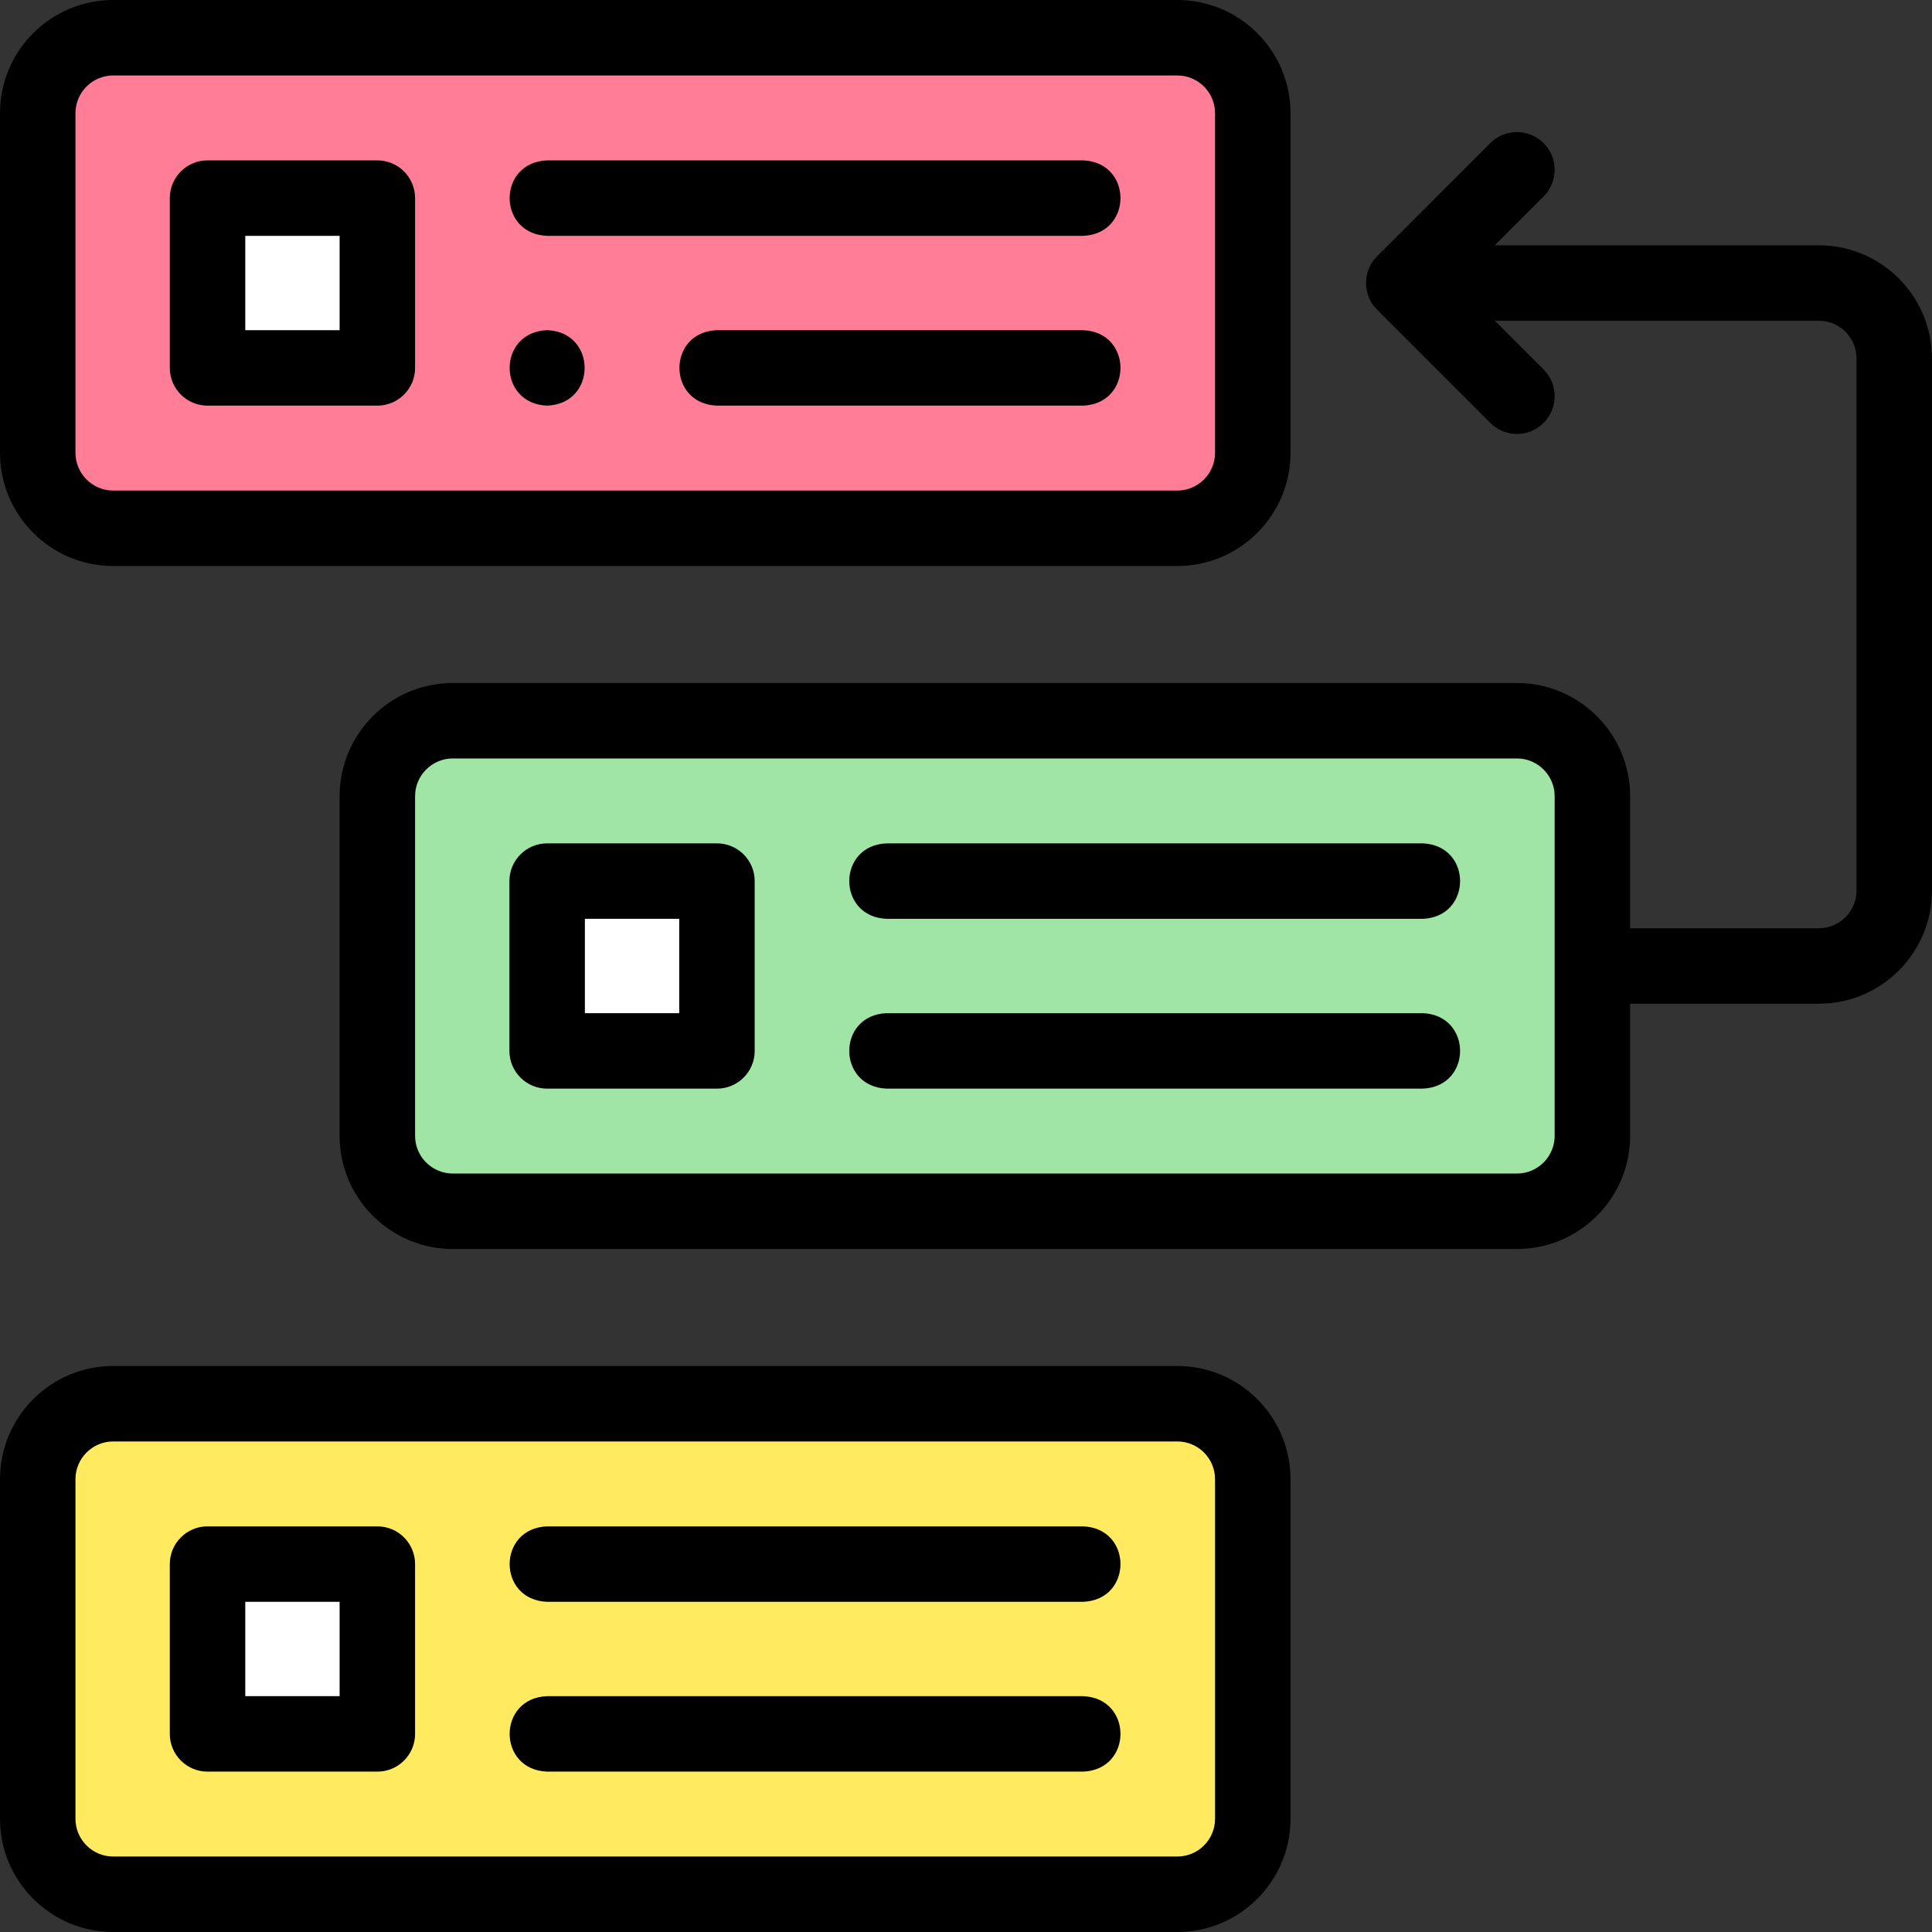 <svg id="Layer_1" enable-background="new 0 0 512.002 512.002" height="512" viewBox="0 0 512.002 512.002" width="512" xmlns="http://www.w3.org/2000/svg"><rect x="0" y="0" width="512.002" height="512.002" fill="#333333" stroke="none"/><g><g clip-rule="evenodd" fill-rule="evenodd"><path d="m55 52.5h45v45h-45z" fill="#fff"/><path d="m100 97.5h-45v-45h45zm212.002-87.5h-282.002c-11 0-20 9-20 20v90c0 11 9 20 20 20h282.002c11 0 20-9 20-20v-90c.001-11-8.999-20-20-20z" fill="#ff7d97"/><path d="m402.002 191.001h-282.002c-11 0-20 9-20 20v90c0 11 9 20 20 20h282.002c11 0 20-9 20-20v-90c.001-11-8.999-20-20-20zm-257.002 42.5h45v45h-45z" fill="#a0e5a5"/><path d="m145 233.501h45v45h-45z" fill="#fff"/><path d="m55 414.502h45v45h-45z" fill="#fff"/><path d="m100 414.502v45h-45v-45zm212.002-42.5h-282.002c-11 0-20 9-20 20v90c0 11 9 20 20 20h282.002c11 0 20-9 20-20v-90c.001-11-8.999-20-20-20z" fill="#ffea60"/></g><g><path d="m30 150h282.002c16.542 0 30-13.458 30-30v-90c0-16.542-13.458-30-30-30h-282.002c-16.542 0-30 13.458-30 30v90c0 16.542 13.458 30 30 30zm-10-120c0-5.514 4.486-10 10-10h282.002c5.514 0 10 4.486 10 10v90c0 5.514-4.486 10-10 10h-282.002c-5.514 0-10-4.486-10-10z"/><path d="m312.002 362.002h-282.002c-16.542 0-30 13.458-30 30v90c0 16.542 13.458 30 30 30h282.002c16.542 0 30-13.458 30-30v-90c0-16.542-13.458-30-30-30zm10 120c0 5.514-4.486 10-10 10h-282.002c-5.514 0-10-4.486-10-10v-90c0-5.514 4.486-10 10-10h282.002c5.514 0 10 4.486 10 10z"/><path d="m482.002 65h-85.856l12.93-12.93c3.905-3.905 3.905-10.237 0-14.143-3.905-3.904-10.237-3.904-14.143 0l-30 30.001c-3.873 3.725-3.873 10.418 0 14.143l30 30c3.906 3.905 10.237 3.905 14.143 0 3.905-3.905 3.905-10.237 0-14.143l-12.93-12.928h85.856c5.514 0 10 4.486 10 10v141.001c0 5.514-4.486 10-10 10h-50v-35c0-16.542-13.458-30-30-30h-282.002c-16.542 0-30 13.458-30 30v90c0 16.542 13.458 30 30 30h282.002c16.542 0 30-13.458 30-30v-35h50c16.542 0 30-13.458 30-30v-141.001c0-16.542-13.458-30-30-30zm-70 236.001c0 5.514-4.486 10-10 10h-282.002c-5.514 0-10-4.486-10-10v-90c0-5.514 4.486-10 10-10h282.002c5.514 0 10 4.486 10 10z"/><path d="m145 62.5h142.002c13.254-.492 13.244-19.513 0-20h-142.002c-13.254.492-13.244 19.513 0 20z"/><path d="m55 107.5h45c5.523 0 10-4.478 10-10v-45c0-5.522-4.477-10-10-10h-45c-5.523 0-10 4.478-10 10v45c0 5.522 4.477 10 10 10zm10-45h25v25h-25z"/><path d="m287.002 87.499h-97.006c-13.254.492-13.244 19.513 0 20h97.006c13.254-.492 13.244-19.513 0-20z"/><path d="m377.002 223.501h-142.002c-13.254.492-13.244 19.513 0 20h142.002c13.254-.492 13.244-19.513 0-20z"/><path d="m190 223.501h-45c-5.523 0-10 4.478-10 10v45c0 5.522 4.477 10 10 10h45c5.523 0 10-4.478 10-10v-45c0-5.522-4.477-10-10-10zm-10 45h-25v-25h25z"/><path d="m377.002 268.501h-142.002c-13.254.492-13.244 19.513 0 20h142.002c13.254-.492 13.244-19.513 0-20z"/><path d="m287.002 404.502h-142.002c-13.254.492-13.244 19.513 0 20h142.002c13.254-.492 13.244-19.513 0-20z"/><path d="m100 404.502h-45c-5.523 0-10 4.478-10 10v45c0 5.522 4.477 10 10 10h45c5.523 0 10-4.478 10-10v-45c0-5.523-4.477-10-10-10zm-10 45h-25v-25h25z"/><path d="m287.002 449.502h-142.002c-13.254.492-13.244 19.513 0 20h142.002c13.254-.492 13.244-19.513 0-20z"/><path d="m145 107.499c13.254-.492 13.244-19.513 0-20h-.007c-13.254.494-13.236 19.515.007 20z"/></g></g></svg>